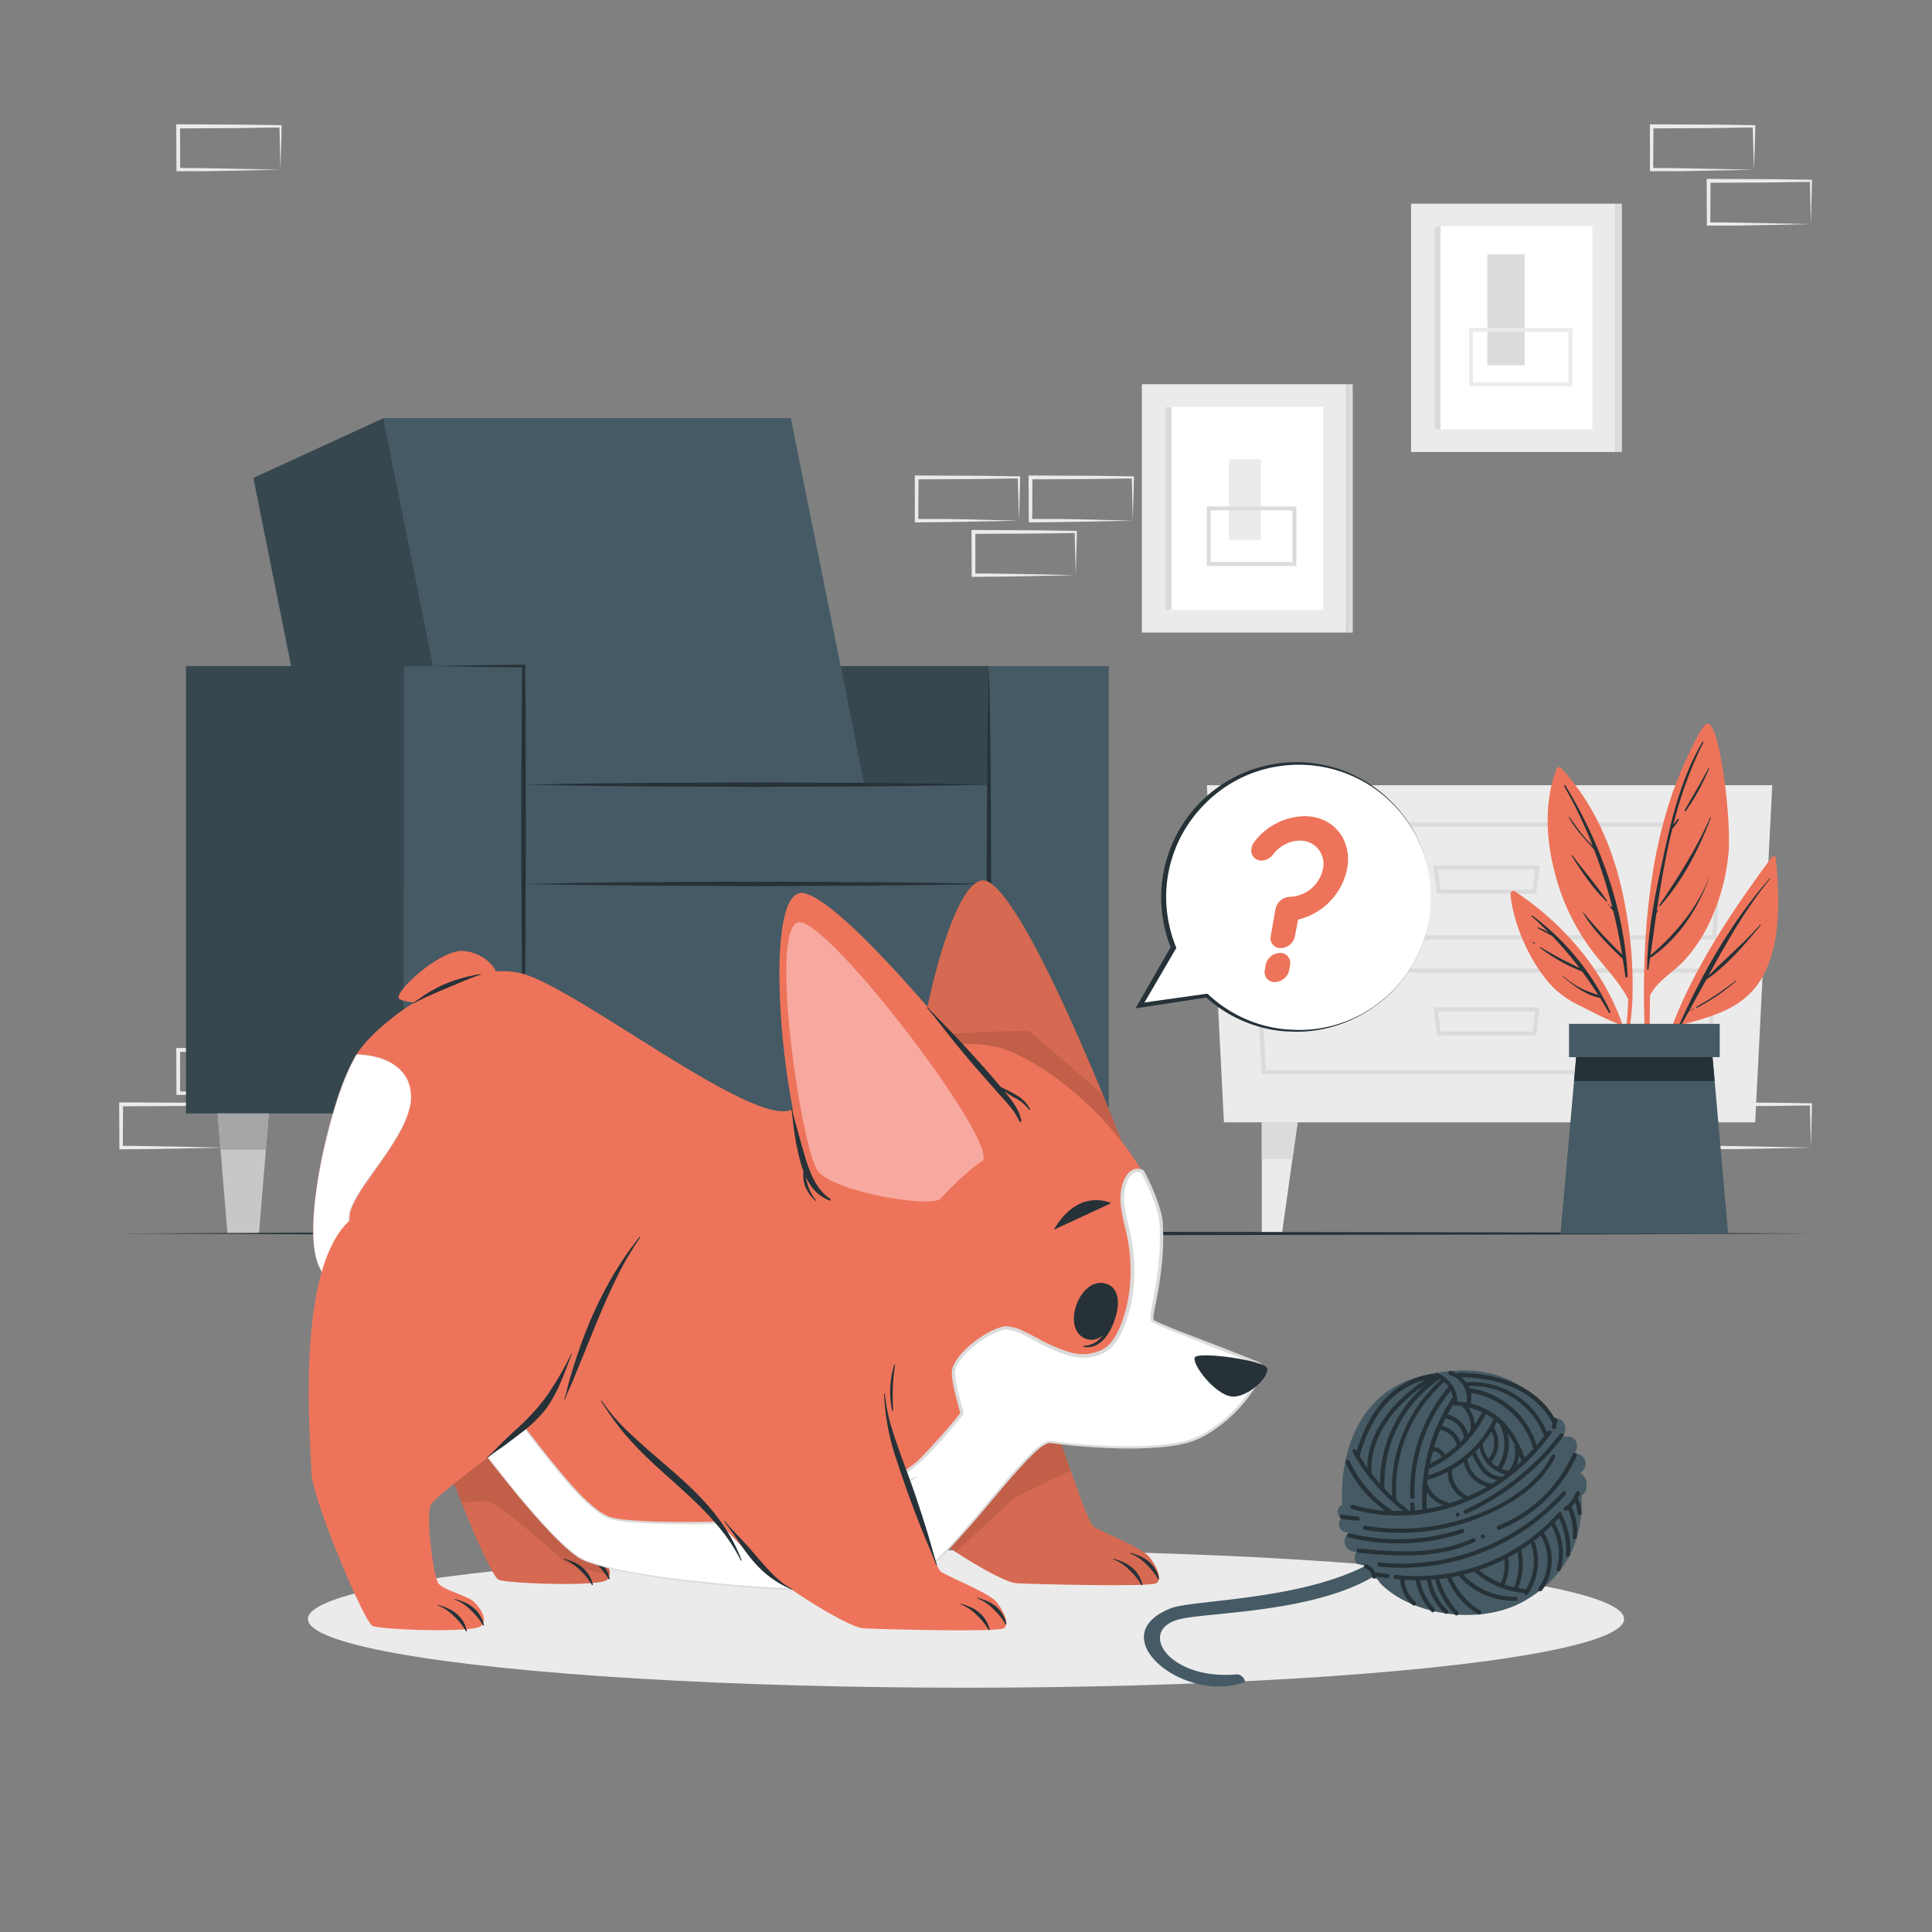 <svg xmlns="http://www.w3.org/2000/svg" viewBox="0 0 500 500"><rect x="0" y="0" width="500" height="500" fill="#808080" stroke="none"/><g id="freepik--background-complete--inject-69"><path d="M72.59,282.92l-13.12.28-6.66.11c-2.23,0-4.47,0-6.7.05h-.44v-.45l-.06-11.19v-.5h.5l13.24.06c4.42,0,8.83.11,13.24.16h.28v.27c0,1.9-.09,3.78-.13,5.65Zm0,0-.14-5.66c0-1.86-.11-3.7-.13-5.53l.27.27c-4.41.05-8.82.16-13.24.16l-13.24.07.5-.5,0,11.19-.45-.45c2.18,0,4.36,0,6.55.06l6.58.11Z" style="fill:#ebebeb"></path><path d="M57.82,297l-13.12.28-6.66.11c-2.23,0-4.47,0-6.7.05H30.9V297l-.06-11.19v-.51h.5l13.24.06c4.41,0,8.83.11,13.24.16h.28v.27c0,1.9-.08,3.78-.13,5.65Zm0,0-.14-5.66c0-1.86-.11-3.7-.13-5.53l.27.27c-4.41.05-8.83.16-13.24.16l-13.24.07.5-.5L31.79,297l-.45-.45c2.18,0,4.36,0,6.55.06l6.58.11Z" style="fill:#ebebeb"></path><path d="M293.17,134.74l-13.12.28-6.66.11c-2.23.05-4.47,0-6.7.06h-.44v-.45l-.06-11.19v-.5h.5l13.24.07c4.42,0,8.83.11,13.24.16h.28v.27c0,1.9-.09,3.79-.14,5.66Zm0,0-.14-5.65c0-1.86-.11-3.71-.13-5.54l.27.28c-4.41,0-8.82.15-13.24.16l-13.24.06.5-.5-.05,11.19-.45-.44c2.18,0,4.36,0,6.55,0l6.58.11Z" style="fill:#ebebeb"></path><path d="M278.4,148.85l-13.12.28-6.66.11c-2.23,0-4.47,0-6.7.06h-.44v-.45l-.06-11.19v-.5h.5l13.24.07c4.41,0,8.83.11,13.24.16h.28v.27c0,1.9-.08,3.79-.13,5.66Zm0,0-.14-5.65c-.05-1.86-.11-3.71-.13-5.54l.27.28c-4.41.05-8.83.15-13.24.16l-13.24.06.5-.5,0,11.19-.45-.44c2.18,0,4.36,0,6.55.05l6.58.11Z" style="fill:#ebebeb"></path><path d="M263.69,134.74l-13.13.28-6.66.11c-2.22.05-4.46,0-6.69.06h-.45v-.45l0-11.19v-.5h.5l13.24.07c4.41,0,8.82.11,13.24.16H264v.27c0,1.9-.09,3.79-.13,5.66Zm0,0-.14-5.65c-.05-1.86-.12-3.71-.14-5.54l.28.28c-4.42,0-8.83.15-13.24.16l-13.24.06.5-.5-.06,11.19-.44-.44c2.18,0,4.35,0,6.54,0l6.58.11Z" style="fill:#ebebeb"></path><path d="M468.66,297l-13.13.28-6.66.11c-2.22,0-4.46,0-6.69.05h-.45V297l-.05-11.19v-.51h.5l13.24.06c4.41,0,8.83.11,13.24.16h.27v.27c0,1.9-.08,3.78-.13,5.65Zm0,0-.14-5.66c0-1.86-.12-3.7-.13-5.53l.27.27c-4.41.05-8.83.16-13.24.16l-13.24.07.5-.5L442.62,297l-.44-.45c2.18,0,4.36,0,6.54.06l6.58.11Z" style="fill:#ebebeb"></path><path d="M453.89,43.92l-13.13.27-6.66.12c-2.22,0-4.46,0-6.69,0H427v-.44l0-11.19v-.51h.51l13.24.06c4.41,0,8.82.11,13.24.16h.27v.27c0,1.89-.09,3.78-.13,5.65Zm0,0-.14-5.66c-.05-1.86-.12-3.7-.14-5.53l.28.27c-4.42,0-8.83.16-13.24.16l-13.24.07.5-.5-.06,11.19-.44-.45c2.18,0,4.35,0,6.54.05l6.58.12Z" style="fill:#ebebeb"></path><path d="M468.66,58l-13.13.27-6.66.12c-2.22,0-4.46,0-6.69,0h-.45V58l-.05-11.19v-.51h.5l13.24.06c4.41,0,8.83.11,13.24.16h.27v.27c0,1.89-.08,3.78-.13,5.65Zm0,0-.14-5.66c0-1.86-.12-3.7-.13-5.53l.27.27c-4.41,0-8.83.16-13.24.16l-13.24.06.5-.49L442.62,58l-.44-.45c2.18,0,4.36,0,6.54.05l6.58.12Z" style="fill:#ebebeb"></path><path d="M72.59,43.92l-13.12.27-6.66.12c-2.23,0-4.47,0-6.7,0h-.44v-.44l-.06-11.19v-.51h.5l13.24.06c4.42,0,8.83.11,13.24.16h.28v.27c0,1.89-.09,3.78-.13,5.65Zm0,0-.14-5.66c0-1.86-.11-3.7-.13-5.53l.27.27c-4.41,0-8.82.16-13.24.16l-13.24.07.5-.5,0,11.19-.45-.45c2.18,0,4.36,0,6.55.05l6.58.12Z" style="fill:#ebebeb"></path><polygon points="316.75 290.45 454.24 290.45 458.66 203.21 312.33 203.21 316.75 290.45" style="fill:#ebebeb"></polygon><path d="M444.16,243.15H323.08l-1.67-30.29H446.1Zm-120.07-1.08H443.15L445,213.93H322.54Z" style="fill:#dbdbdb"></path><path d="M442.52,278h-116l-1.36-27.34h119Zm-114.94-1.07H441.51l1.57-25.2H326.33Z" style="fill:#dbdbdb"></path><path d="M397.54,231.29H371.88l-.95-7.31h27.56Zm-24.72-1.07H396.6l.67-5.16H372.15Z" style="fill:#dbdbdb"></path><path d="M397.54,268H371.88l-.95-7.3h27.56Zm-24.72-1.07H396.6l.67-5.16H372.15Z" style="fill:#dbdbdb"></path><polygon points="335.82 290.45 334.48 299.95 331.8 319.05 326.55 319.05 326.55 290.45 335.82 290.45" style="fill:#ebebeb"></polygon><polygon points="335.82 290.45 334.48 299.95 326.55 299.95 326.55 290.45 335.82 290.45" style="fill:#dbdbdb"></polygon><polygon points="435.17 290.45 436.5 299.95 439.19 319.05 444.44 319.05 444.44 290.45 435.17 290.45" style="fill:#ebebeb"></polygon><polygon points="435.17 290.45 436.5 299.95 444.44 299.95 444.44 290.45 435.17 290.45" style="fill:#dbdbdb"></polygon><rect x="365.18" y="52.71" width="52.98" height="64.27" style="fill:#ebebeb"></rect><rect x="371.23" y="58.57" width="40.87" height="52.53" style="fill:#fff"></rect><rect x="371.23" y="58.57" width="1.59" height="52.53" style="fill:#dbdbdb"></rect><rect x="418.16" y="52.71" width="1.59" height="64.27" style="fill:#dbdbdb"></rect><rect x="384.93" y="65.82" width="9.64" height="28.71" style="fill:#dbdbdb"></rect><rect x="380.72" y="85.37" width="25.7" height="14.07" style="fill:none;stroke:#ebebeb;stroke-miterlimit:10"></rect><rect x="295.52" y="99.44" width="52.98" height="64.27" style="fill:#ebebeb"></rect><rect x="301.58" y="105.3" width="40.87" height="52.53" style="fill:#fff"></rect><rect x="301.58" y="105.3" width="1.59" height="52.53" style="fill:#dbdbdb"></rect><rect x="348.5" y="99.44" width="1.59" height="64.27" style="fill:#dbdbdb"></rect><rect x="318.05" y="118.88" width="8.26" height="20.88" style="fill:#ebebeb"></rect><rect x="312.82" y="131.57" width="22.18" height="14.39" style="fill:none;stroke:#dbdbdb;stroke-miterlimit:10"></rect></g><g id="freepik--Shadow--inject-69"><ellipse cx="250" cy="418.99" rx="170.31" ry="17.79" style="fill:#ebebeb"></ellipse></g><g id="freepik--Yarn--inject-69"><path d="M410.6,384.41a3.27,3.27,0,0,0-1.66-3.18,2.94,2.94,0,0,0,1.32-3.22c-.6-2-3.07-1.78-3.07-1.78a2.64,2.64,0,0,0,.56-3.38c-.86-1.76-3.5-.83-3.5-.83a3.23,3.23,0,0,0,.34-4c-.57-1-2.39-.85-2.51-1C398,361.65,389.32,350.8,368,356.07c-16.24,4-21.33,19.67-20.65,33.31,0,.21-1.11.32-1.11,1.79a1.85,1.85,0,0,0,.95,1.79,2,2,0,0,0-.44,2.44,2.11,2.11,0,0,0,2.35,1.16c-.29.54-1.67,1.41-.9,3.39a2.65,2.65,0,0,0,2.89,1.61,2.62,2.62,0,0,0-.09,2.93c.26.43,2.08.55,2.38.74-17.52,9-44.85,8.8-50.39,11-18.12,7.16,3.2,24.65,18.85,19.21,1-.35-.62-2.22-1.67-2.12-17.62,1.61-25.86-11.2-15.27-14.17,6.87-1.92,33.76-1.59,49.89-10.76,1.32-.75,2.16,1.11,2.51,1.46,8.33,8.38,25.84,10.82,36.92,4.64,14.16-7.89,15.43-20.52,15.07-27.45A2.84,2.84,0,0,0,410.6,384.41Z" style="fill:#455a64"></path><path d="M401.6,376.62c-4.1,8-12.76,13-21,15.88a54.3,54.3,0,0,1-27.19,2.36c-.68-.11-1,.94-.29,1.05a55.5,55.5,0,0,0,28.63-2.68c8.15-3.06,16.64-8.07,20.73-16.06C402.85,376.55,401.91,376,401.6,376.62Z" style="fill:#263238"></path><path d="M404.39,386.08A56.14,56.14,0,0,1,357,404.37c-.7-.07-.69,1,0,1.09a57.19,57.19,0,0,0,48.15-18.62C405.62,386.33,404.86,385.56,404.39,386.08Z" style="fill:#263238"></path><path d="M402.28,366.94c-5.07-8.7-15.17-11.57-24.73-11.68a.49.49,0,0,0-.46.28,7.88,7.88,0,0,0-1.55-.73c-.66-.22-1,.82-.29,1.05a6.3,6.3,0,0,1,4.27,7.09s0,.06,0,.09a20.79,20.79,0,0,0-2.37-.33.3.3,0,0,0,0-.13,8.07,8.07,0,0,0-5.24-7.25.44.44,0,0,0-.63.37l-.13,0,0,0a.55.55,0,0,0-.5-.17c-10.78,1.82-16.52,10.21-19.53,19.95l-.1-.18a.54.54,0,0,0-.94.55c.23.41.48.82.73,1.22l0,.06a51.38,51.38,0,0,0,9.58,11.59.6.6,0,0,0,.26.24c.79.7,1.6,1.39,2.44,2.05-1,0-2,0-3,0a.53.53,0,0,0-.25-.43,30.31,30.31,0,0,1-10.59-12.5c-.29-.63-1.23-.08-.94.55A31.25,31.25,0,0,0,358.49,391a42.66,42.66,0,0,1-8.31-1.52.54.54,0,0,0-.29,1.05c19.74,5.66,39.83-3.26,51.57-19.54.41-.56-.54-1.11-.94-.54l-.15.19a21.06,21.06,0,0,0-20.69-12.91.49.49,0,0,0-.25.07,7.34,7.34,0,0,0-1.22-1.4c9.18.23,18.77,3.08,23.44,11.66a.61.61,0,0,0,.14.17c-.05.32-.11.63-.17.95-.13.68.92,1,1.05.29l.33-1.84A.58.58,0,0,0,402.28,366.94Zm-50.41,9.87c2.64-9.18,7.56-17.21,17-19.72-7.81,4.94-15,13.36-15,22.8C353.17,378.89,352.51,377.86,351.87,376.81ZM355,381.4c-.74-9.54,6.26-18.08,14-23.13a33.49,33.49,0,0,0-11.84,25.79C356.45,383.2,355.73,382.31,355,381.4Zm5.24,5.82c-.69-.65-1.36-1.33-2-2a.53.53,0,0,0,.06-.26,32.38,32.38,0,0,1,14.36-28.06l.25.14A38.15,38.15,0,0,0,360.26,387.22Zm5.87,3.68c0-.51,0-1-.05-1.54,0-.69-1.11-.7-1.09,0l.06,1.62-.62,0a.59.59,0,0,0-.23-.45c-1-.74-1.89-1.52-2.79-2.32a37.11,37.11,0,0,1,12.39-30.57,7.25,7.25,0,0,1,1.09,1.26.53.53,0,0,0-.12.1A41.92,41.92,0,0,0,365,387.4c0,.7,1.11.7,1.08,0a40.82,40.82,0,0,1,9.37-27.47,6.7,6.7,0,0,1,.56,1.83.49.49,0,0,0-.33.24,47.19,47.19,0,0,0-7.55,28.67C367.47,390.76,366.8,390.84,366.13,390.9ZM384.54,366a19,19,0,0,1,2,1.27,28,28,0,0,1-7.56,9.57.42.42,0,0,0-.34.27,27.64,27.64,0,0,1-9.09,4.72c.07-.55.15-1.11.24-1.66h0A31.43,31.43,0,0,0,384.54,366Zm-2.88,2.7a8.26,8.26,0,0,0-1.66-4.45,18.32,18.32,0,0,1,3.58,1.25A31.87,31.87,0,0,1,381.66,368.68Zm6.66.4a11,11,0,0,1-.74,10.55,7.94,7.94,0,0,1-1.64-1.28,7.52,7.52,0,0,0,.81-8.72.47.47,0,0,0-.16-.18c.28-.49.54-1,.79-1.5.32.27.61.55.9.83A.52.52,0,0,0,388.32,369.08Zm-3.09,8.43a8.18,8.18,0,0,1-1.44-3.52.48.48,0,0,0-.15-.28,29.75,29.75,0,0,0,2.33-3.23A6.37,6.37,0,0,1,385.23,377.51ZM373,376.93a.78.78,0,0,0,.1.15,33.84,33.84,0,0,1-3,1.76c.21-1.09.48-2.15.77-3.22A2.09,2.09,0,0,1,373,376.93Zm-1.87-2.4q.69-2.26,1.6-4.47A5.44,5.44,0,0,1,377,374a.43.43,0,0,0,0,.07,28.17,28.17,0,0,1-3.09,2.45A3.17,3.17,0,0,0,371.08,374.53Zm6.8-1.31a6.5,6.5,0,0,0-4.77-4.18c.29-.66.61-1.32.93-2l0,0a6.19,6.19,0,0,1,4.84,5Q378.42,372.7,377.88,373.22Zm-8.67,17.27c-.09-1.48-.09-2.95,0-4.41a8.09,8.09,0,0,0,4.28,3.46A40.6,40.6,0,0,1,369.21,390.49Zm5.68-1.37a.48.48,0,0,0-.37-.39,7.09,7.09,0,0,1-4.91-4.16.43.43,0,0,0-.33-.27c0-.47.07-.95.12-1.42a.46.46,0,0,0,.31,0,28.39,28.39,0,0,0,4.88-1.95,8.13,8.13,0,0,0,4,6.86C377.38,388.29,376.15,388.73,374.89,389.12Zm5-1.85a.52.52,0,0,0-.17-.12,7.05,7.05,0,0,1-4-6.8,28.21,28.21,0,0,0,3.06-2,8.27,8.27,0,0,0,6,6.43A49.17,49.17,0,0,1,379.85,387.27Zm6.12-3.22a.46.46,0,0,0-.28-.17,7.26,7.26,0,0,1-6-6.28c.44-.35.86-.72,1.27-1.1,1.33,3,3.11,6,6.49,6.56C387,383.4,386.48,383.73,386,384.05Zm2.53-1.7a.53.53,0,0,0-.44-.29c-3.4-.28-5-3.56-6.25-6.35.34-.34.68-.7,1-1.06a8.88,8.88,0,0,0,6.73,6.93Zm3.41-7.66a7.61,7.61,0,0,1-1.54,5.95,8.31,8.31,0,0,1-1.82-.52,12,12,0,0,0,1.52-9.23,23.29,23.29,0,0,1,2,3.35A.57.57,0,0,0,391.91,374.69Zm.49,4.6a8.44,8.44,0,0,0,.65-2.75c.22.53.43,1.06.64,1.61C393.27,378.54,392.84,378.91,392.4,379.29Zm2.13-2c-1.62-4.18-3.54-8-7.21-10.83a18.68,18.68,0,0,0-6.76-3.23s0,0,0,0a7.91,7.91,0,0,0,0-2.75,20.11,20.11,0,0,1,16.1,14.19.6.6,0,0,0,.19.27C396.08,375.77,395.32,376.57,394.53,377.34Zm5-5.85s0,.06.06.09c-.66.86-1.33,1.71-2,2.52a21.17,21.17,0,0,0-17.24-14.75.25.25,0,0,0-.12,0,6.32,6.32,0,0,0-.25-.6A20,20,0,0,1,399.57,371.49Zm-19-1.3h0c-.25.32-.49.63-.75.93a7.22,7.22,0,0,0-5.25-5c.42-.8.87-1.6,1.35-2.38a18.62,18.62,0,0,1,2.36.19A7.3,7.3,0,0,1,380.54,370.19Z" style="fill:#263238"></path><path d="M404.31,392.21a.5.5,0,0,0-.1-.14c.26-.5-.42-1.12-.85-.64a49,49,0,0,1-42.15,16.15c-.7-.08-.69,1,0,1.08.38,0,.77.08,1.16.11a9.67,9.67,0,0,0,3.2,6.6c.52.47,1.29-.29.77-.76a8.52,8.52,0,0,1-2.87-5.76c.95.06,1.91.1,2.86.1a17.35,17.35,0,0,0,4.12,8.14c.46.52,1.23-.25.76-.77a16.13,16.13,0,0,1-3.76-7.36c.61,0,1.23,0,1.84-.06a14.93,14.93,0,0,0,4.62,8.62c.51.48,1.28-.29.77-.77a13.88,13.88,0,0,1-4.3-7.92l1-.08a21.58,21.58,0,0,0,5.19,9.17c.48.51,1.25-.26.77-.77a20.31,20.31,0,0,1-4.86-8.52c.71-.08,1.42-.17,2.12-.28a.55.55,0,0,0,0,.3,19.86,19.86,0,0,0,8,9.12c.6.36,1.14-.58.55-.94a18.94,18.94,0,0,1-7.52-8.65c.65-.11,1.3-.24,1.94-.39a.49.49,0,0,0,.14.31,19.34,19.34,0,0,0,14.52,6.21.54.54,0,0,0,0-1.08,18.25,18.25,0,0,1-13.56-5.7c1-.23,1.91-.5,2.85-.79a22.84,22.84,0,0,0,12.9,5.54.57.57,0,0,0,1,.29,15.27,15.27,0,0,0,1.84-13.35.5.5,0,0,0-.4-.35c.63-.48,1.25-1,1.86-1.48a12.23,12.23,0,0,1-.58,13.63c-.4.58.54,1.12.94.55a13.3,13.3,0,0,0,.47-14.9c.67-.58,1.32-1.18,2-1.79a14.43,14.43,0,0,1,1.3,11.19.54.54,0,0,0,1,.29,15.51,15.51,0,0,0-1.54-12.27c.38-.38.75-.77,1.12-1.16a17.58,17.58,0,0,1,1.81,9.49c0,.7,1,.69,1.09,0A18.73,18.73,0,0,0,404.31,392.21Zm-15.92,17.5a21.65,21.65,0,0,1-5.65-3.36,50.69,50.69,0,0,0,6.55-2.75,10.62,10.62,0,0,1-.9,6.11Zm1,.38a11.89,11.89,0,0,0,.93-6.91l0-.09c.83-.44,1.65-.92,2.45-1.41a16.53,16.53,0,0,1-.89,9.1A24.6,24.6,0,0,1,389.4,410.09Zm5.48,1.34a.53.53,0,0,0-.4-.23c-.52-.05-1-.13-1.56-.21a17.52,17.52,0,0,0,.86-9.64.53.53,0,0,0-.11-.24c.86-.55,1.72-1.14,2.55-1.75a.39.39,0,0,0,0,.15A14.12,14.12,0,0,1,394.88,411.43Z" style="fill:#263238"></path><path d="M381.09,398.15c-9.28,4.32-19.58,3.52-29.49,2.63-.7-.06-.69,1,0,1.08,10.15.92,20.56,1.65,30-2.78C382.27,398.79,381.72,397.85,381.09,398.15Z" style="fill:#263238"></path><path d="M351.39,392.48l-4.12-.46c-.7-.07-.69,1,0,1.09l4.12.46C352.08,393.65,352.08,392.56,351.39,392.48Z" style="fill:#263238"></path><path d="M407.09,376.22a35.52,35.52,0,0,1-19.33,18.61c-.64.26-.36,1.31.29,1.05a36.59,36.59,0,0,0,20-19.11C408.31,376.13,407.37,375.58,407.09,376.22Z" style="fill:#263238"></path><path d="M403.65,371.18a65.08,65.08,0,0,1-24.59,19.58c-.63.29-.08,1.22.55.93a66,66,0,0,0,25-20C405,371.17,404.07,370.63,403.65,371.18Z" style="fill:#263238"></path><path d="M377.24,391.43a.55.55,0,0,0,0,1.09A.55.55,0,0,0,377.24,391.43Z" style="fill:#263238"></path><path d="M378.27,395.71a52.38,52.38,0,0,1-28.94,1.11.54.54,0,0,0-.29,1.05,53.51,53.51,0,0,0,29.52-1.11C379.22,396.54,378.94,395.5,378.27,395.71Z" style="fill:#263238"></path><path d="M383.75,397.09a.54.54,0,0,0,0,1.08A.54.54,0,0,0,383.75,397.09Z" style="fill:#263238"></path><path d="M408.35,387.7a8.41,8.41,0,0,0,.5-1.1c.24-.66-.81-.94-1.05-.29a7.75,7.75,0,0,1-2.86,3.72c-.57.4,0,1.34.55.94l.33-.25A13.53,13.53,0,0,1,407,397.8c-.07.69,1,.68,1.09,0a14.53,14.53,0,0,0-1.38-7.82,8.12,8.12,0,0,0,1-1.14,11.25,11.25,0,0,1,.54,2.7c.06.69,1.14.7,1.09,0A12.39,12.39,0,0,0,408.35,387.7Z" style="fill:#263238"></path><path d="M359.23,407.34l-2.79-.41a.55.55,0,0,0-.49.17,3.62,3.62,0,0,0-2.27-2.23c-.67-.22-.95.83-.29,1.05a2.51,2.51,0,0,1,1.69,2.11c.07.69,1.15.69,1.09,0a.09.09,0,0,1,0,0l2.79.41C359.63,408.49,359.92,407.45,359.23,407.34Z" style="fill:#263238"></path></g><g id="freepik--Sofa--inject-69"><polygon points="123.47 228.75 86.65 228.75 65.57 123.69 99.28 108.2 123.47 228.75" style="fill:#37474f"></polygon><polygon points="228.85 228.75 123.47 228.75 99.28 108.2 204.67 108.2 228.85 228.75" style="fill:#455a64"></polygon><rect x="48.13" y="172.39" width="56.43" height="115.78" style="fill:#37474f"></rect><polygon points="255.93 288.17 240.52 288.17 217.54 172.38 255.93 172.38 255.93 288.17" style="fill:#37474f"></polygon><rect x="104.56" y="172.39" width="31.01" height="115.78" style="fill:#455a64"></rect><rect x="255.93" y="172.39" width="31.01" height="115.78" style="fill:#455a64"></rect><rect x="135.57" y="228.75" width="120.37" height="59.42" style="fill:#455a64"></rect><rect x="135.57" y="203.07" width="120.37" height="25.93" style="fill:#455a64"></rect><path d="M112.16,172.39l11.7-.21,11.71-.15h.35v.36l.13,13.55,0,13.55c0,9,.07,18.06,0,27.09s0,18.07-.15,27.1-.2,18.07-.39,27.1q-.28-13.54-.4-27.1c-.11-9-.12-18.06-.15-27.1s0-18.06,0-27.09l.05-13.55.13-13.55.36.35-11.71-.15Z" style="fill:#263238"></path><path d="M255.93,172.39c.24,9.06.36,18.13.45,27.2l.14,27.2-.14,27.2-.16,13.6-.29,13.6-.28-13.6-.17-13.6-.13-27.2.14-27.2C255.58,190.52,255.69,181.45,255.93,172.39Z" style="fill:#263238"></path><path d="M255.93,228.75c-10,.24-20.06.36-30.09.45l-30.09.14-30.09-.14-15-.16-15-.29,15-.28,15-.17,30.09-.13,30.09.14C235.87,228.4,245.9,228.51,255.93,228.75Z" style="fill:#263238"></path><path d="M255.93,203.07c-10,.24-20.06.35-30.09.44l-30.09.14-30.09-.13-15-.17-15-.28,15-.29,15-.16,30.09-.14,30.09.14C235.87,202.71,245.9,202.83,255.93,203.07Z" style="fill:#263238"></path><polygon points="69.58 288.17 68.81 297.55 67.03 319.22 58.86 319.22 57.08 297.55 56.32 288.17 69.58 288.17" style="fill:#c7c7c7"></polygon><polygon points="56.32 288.17 69.58 288.17 68.81 297.55 57.08 297.55 56.32 288.17" style="fill:#a6a6a6"></polygon><polygon points="126.69 288.17 125.93 297.55 124.15 319.22 115.98 319.22 114.2 297.55 113.43 288.17 126.69 288.17" style="fill:#c7c7c7"></polygon><polygon points="113.43 288.17 126.69 288.17 125.93 297.55 114.2 297.55 113.43 288.17" style="fill:#a6a6a6"></polygon><polygon points="221.43 288.17 220.67 297.55 218.89 319.22 210.72 319.22 208.94 297.55 208.17 288.17 221.43 288.17" style="fill:#c7c7c7"></polygon><polygon points="208.17 288.17 221.43 288.17 220.67 297.55 208.94 297.55 208.17 288.17" style="fill:#a6a6a6"></polygon><polygon points="278.56 288.17 277.8 297.55 276.02 319.22 267.85 319.22 266.07 297.55 265.3 288.17 278.56 288.17" style="fill:#c7c7c7"></polygon><polygon points="278.56 288.17 277.8 297.55 266.07 297.55 265.3 288.17 278.56 288.17" style="fill:#a6a6a6"></polygon></g><g id="freepik--Floor--inject-69"><polygon points="30.62 319.22 85.47 318.98 140.31 318.89 250 318.72 359.69 318.89 414.53 318.98 469.38 319.22 414.53 319.47 359.69 319.55 250 319.72 140.31 319.55 85.47 319.46 30.62 319.22" style="fill:#263238"></polygon></g><g id="freepik--Plant--inject-69"><path d="M458.54,221.84c-13.32,18-27.21,39-30.59,61.59,0,.35.51.46.59.12a133,133,0,0,1,5.89-18.11c8.75-2.41,17.35-4.39,21.95-13.08,4.69-8.94,4.09-20.59,3.2-30.32C459.52,221.52,458.81,221.49,458.54,221.84Z" style="fill:#ED745A"></path><path d="M434.56,265.27c6-13.43,13.67-26.91,23.43-37.95.06-.08.17,0,.11.11-6.4,7.86-11.25,16.42-16,25.14,4.41-4.48,9.25-8.49,13.42-13.24.08-.09.21,0,.14.14-4.15,5-8.68,10.38-14.08,14.07q-2.19,4-4.4,8l1.11-.57c.07,0,.13.07.06.1-.41.21-.82.43-1.25.61-.7,1.27-1.39,2.54-2.11,3.81C434.83,265.8,434.43,265.55,434.56,265.27Z" style="fill:#263238"></path><path d="M439,260.58a78.43,78.43,0,0,0,10.23-6.82c.08-.07.21.05.12.12a54,54,0,0,1-10.2,6.95A.15.15,0,0,1,439,260.58Z" style="fill:#263238"></path><path d="M426.41,280.07a.25.25,0,0,0,.49,0c.07-7.45,0-14.93.12-22.42,1.9-3.85,6-6,8.85-9.07a39.7,39.7,0,0,0,5.31-7.39,53.33,53.33,0,0,0,6.17-20.55c.78-8-2.24-34.27-5.6-33.35-1.74.47-7.38,13.49-8.87,17.8a123.91,123.91,0,0,0-5.31,21.83C424.85,244.43,425.08,262.43,426.41,280.07Z" style="fill:#ED745A"></path><path d="M426.36,247.94l0,0c.41-9.43,2.53-18.95,4.52-28.09,2.14-9.85,4.64-19.12,9.71-27.91a.15.15,0,0,1,.25.15,104.34,104.34,0,0,0-7.8,21.42c.34-.53.75-1,1.11-1.53.14-.2.46,0,.32.19a13.42,13.42,0,0,1-1.58,2.23.09.09,0,0,1-.07,0c-1.74,7-3,14.24-4.06,21.43l.23-.28a.07.07,0,0,1,.11.08c-.13.24-.28.48-.42.72-.54,3.64-1,7.28-1.55,10.89,6.5-5.55,12-12.09,15.17-20.15,0,0,.07,0,.06,0-3.07,8.36-7.9,15.79-15.33,20.86-.14,1-.27,1.94-.41,2.91,0,.2-.35.14-.35,0,0-.86.05-1.72.08-2.58C426.29,248.17,426.24,248,426.36,247.94Z" style="fill:#263238"></path><path d="M429.41,234.28c5-7.4,9.6-14.59,13.23-22.78,0-.09.2,0,.16.07-3.06,8.13-7.34,16.37-13.14,22.9C429.55,234.6,429.31,234.43,429.41,234.28Z" style="fill:#263238"></path><path d="M436,209.67c2.05-3.63,4.22-7.17,6.15-10.88.06-.1.2,0,.16.09a57,57,0,0,1-6,11A.18.18,0,0,1,436,209.67Z" style="fill:#263238"></path><path d="M435.2,211.25a0,0,0,1,1,0,.07S435.16,211.25,435.2,211.25Z" style="fill:#263238"></path><path d="M421.37,258.53a76.25,76.25,0,0,1-1.74,14.68c.07.53.15,1.06.23,1.6a70,70,0,0,0,2.62-16.36.49.49,0,0,0,0-.5v0a108.54,108.54,0,0,0-1.65-22.17c-2.31-13.69-7.35-26.82-16.89-37.09a.69.69,0,0,0-1.06.22c-3.85,9.8-2.51,21.49.77,31.26A57.22,57.22,0,0,0,411.26,245C414.53,249.6,418.71,253.5,421.37,258.53Z" style="fill:#ED745A"></path><path d="M405.1,203.26c9,14.68,15.34,32.1,16.11,49.44,0,.31-.5.39-.55.08-.21-1.56-.45-3.1-.7-4.64h0c-3.75-3.58-7.59-7.37-10.27-11.85-.05-.08.07-.17.13-.1a123.47,123.47,0,0,0,10,10.86c-.65-3.84-1.41-7.61-2.32-11.33-.25-.28-.48-.56-.72-.84s.1-.46.27-.27l.22.24a130.88,130.88,0,0,0-4.74-15c-2.3-2.75-4.87-5.12-6.55-8.43a.07.07,0,0,1,.12-.07c1.35,1.89,2.65,3.79,4.18,5.55.61.7,1.28,1.35,1.91,2a115.41,115.41,0,0,0-7.4-15.45A.2.2,0,0,1,405.1,203.26Z" style="fill:#263238"></path><path d="M406.92,221.38c2.93,3.93,6.26,7.69,9,11.76.08.11-.09.23-.19.14-3.49-3.28-6.45-7.75-9-11.79C406.65,221.36,406.84,221.26,406.92,221.38Z" style="fill:#263238"></path><path d="M416.31,234.05l.13.12a.1.1,0,0,1-.14.14l-.12-.13A.09.09,0,1,1,416.31,234.05Z" style="fill:#263238"></path><path d="M390.92,231.49c.73,7.56,4.7,16.58,9.55,22.4a23.66,23.66,0,0,0,7.74,6.05c3.35,1.66,6.87,3.57,10.33,4.93a66.87,66.87,0,0,1,3.66,13c.12-.38.23-.78.34-1.16-2.23-19.13-14.61-35.48-30.44-46A.77.77,0,0,0,390.92,231.49Z" style="fill:#ED745A"></path><path d="M396.39,237.14c-.11-.1,0-.3.16-.21a64.87,64.87,0,0,1,20.18,24.87c.11.26-.25.49-.4.23q-1.09-1.93-2.25-3.78h0c-3.61-.68-7-3.22-9.72-5.63a.08.08,0,0,1,.11-.11,22.39,22.39,0,0,0,4.57,3.21c1.48.75,3.06,1.22,4.6,1.82-1.34-2.13-2.74-4.16-4.2-6.14a42.38,42.38,0,0,1-10.86-6.11c-.1-.07,0-.24.1-.17a107.71,107.71,0,0,0,10.1,5.39,90,90,0,0,0-7.13-8.31c-1.23-.64-2.47-1.3-3.66-2a.1.1,0,0,1,.07-.19,13.42,13.42,0,0,1,2.82,1.39C399.44,240,398,238.53,396.39,237.14Z" style="fill:#263238"></path><path d="M396.73,243.75a5,5,0,0,1,.6.43c.06,0,0,.13-.07.1a4.53,4.53,0,0,1-.64-.36A.1.1,0,0,1,396.73,243.75Z" style="fill:#263238"></path><polygon points="447.25 319.29 403.86 319.29 407.36 279.78 408.13 271.07 442.98 271.07 443.75 279.78 447.25 319.29" style="fill:#455a64"></polygon><polygon points="443.75 279.78 407.36 279.78 408.13 271.07 442.98 271.07 443.75 279.78" style="fill:#263238"></polygon><rect x="406.06" y="264.97" width="39" height="8.62" style="fill:#455a64"></rect></g><g id="freepik--Dog--inject-69"><path d="M268.39,358.33c3.7,5.31,12.29,35.36,14.79,36.87s12.55,5.52,14.3,7.77,3.51,5.77,1.76,6.77-31.1.26-36.12,0-26.8-14.79-29.34-18.56-33.86-33.1-31.1-40.63S253.34,336.76,268.39,358.33Z" style="fill:#ED745A"></path><path d="M268.39,358.33c3.7,5.31,12.29,35.36,14.79,36.87s12.55,5.52,14.3,7.77,3.51,5.77,1.76,6.77-31.1.26-36.12,0-26.8-14.79-29.34-18.56-33.86-33.1-31.1-40.63S253.34,336.76,268.39,358.33Z" style="opacity:0.1"></path><path d="M277.06,380.56c-7.09,3.42-14.41,7-14.41,7l-15.34,14.08c-6.32-4.12-12.27-8.6-13.53-10.46-2.54-3.77-33.87-33.11-31.1-40.64s50.66-13.79,65.7,7.78C270.42,361.24,273.91,371.57,277.06,380.56Z" style="opacity:0.1"></path><path d="M293,405.72a10,10,0,0,0-2.24-1.42,19.51,19.51,0,0,0-2.6-.91.09.09,0,1,0,0,.17,11.49,11.49,0,0,1,4.22,2.86,15.48,15.48,0,0,1,3,3.76c.08.15.3,0,.27-.1A8.1,8.1,0,0,0,293,405.72Z" style="fill:#263238"></path><path d="M297.38,404.19a10.33,10.33,0,0,0-2.24-1.41,19.51,19.51,0,0,0-2.6-.91.09.09,0,1,0-.05.17,11.39,11.39,0,0,1,4.21,2.85,15.39,15.39,0,0,1,3,3.77c.08.15.3,0,.27-.11A8.1,8.1,0,0,0,297.38,404.19Z" style="fill:#263238"></path><path d="M219.77,374.82c-5.14-5.2-11-9.64-16.29-14.65a49.93,49.93,0,0,1-8.23-9.31c-.07-.11-.24,0-.17.1a75.11,75.11,0,0,0,6.27,8.69A93,93,0,0,0,209,367.5c5.23,4.88,10.86,9.4,15.52,14.86a45.43,45.43,0,0,1,6.74,9.86c0,.11.23,0,.19-.08C229,385.46,224.75,379.85,219.77,374.82Z" style="fill:#263238"></path><path d="M244.47,399.57c-3.56-1.85-6.08-4.85-8.68-7.82-1.26-1.45-2.48-2.95-3.79-4.35-1.67-1.77-3.39-3.46-4.91-5.36-.08-.1-.24,0-.16.11,2.8,3.5,4.93,7.47,7.95,10.81a25.86,25.86,0,0,0,9.5,6.78A.1.1,0,0,0,244.47,399.57Z" style="fill:#263238"></path><path d="M187.19,310.31c4.51,10.93-12,41.12-17.81,46.39S145.31,375,144.05,377.52s.58,18.66,2.09,20.41,7.43,3.08,9.06,4.62c1.41,1.34,3.81,4.41,1.93,6.28s-25.86,1-28.12,0-15.81-33.57-15.81-39.59-5.42-59.45,13.55-67.73S180.67,294.51,187.19,310.31Z" style="fill:#ED745A"></path><path d="M187.19,310.31c4.51,10.93-12,41.12-17.81,46.39S145.31,375,144.05,377.52s.58,18.66,2.09,20.41,7.43,3.08,9.06,4.62c1.41,1.34,3.81,4.41,1.93,6.28s-25.86,1-28.12,0-15.81-33.57-15.81-39.59-5.42-59.45,13.55-67.73S180.67,294.51,187.19,310.31Z" style="opacity:0.1"></path><path d="M180.46,338.34a78.41,78.41,0,0,1-4,7.33c-.71,1.15-1.44,2.27-2.2,3.39s-1.7,2.22-2.59,3.32a63.75,63.75,0,0,1-6.08,6.11c-1.11,1.06-2.25,2.09-3.33,3.17s-2.29,2.41-3.54,3.47c-.1.08.05.21.14.13,1.32-1.12,2.83-2.07,4.23-3.08s2.59-1.94,3.87-2.93a37.06,37.06,0,0,0,6.37-5.88c3.52-4.43,5.27-9.79,7.26-15C180.66,338.32,180.51,338.26,180.46,338.34Z" style="fill:#263238"></path><path d="M198.07,308.19c-7.54,9.42-12.85,20.47-16.54,31.91-.51,1.6-1,3.21-1.48,4.83s-.8,3.46-1.39,5.13c0,.12.15.17.19.05.5-1.49,1.22-2.89,1.83-4.33s1.13-2.76,1.69-4.14q1.71-4.15,3.4-8.32c2.24-5.54,4.58-11.06,7.3-16.39a87.2,87.2,0,0,1,5.17-8.61C198.31,308.22,198.14,308.09,198.07,308.19Z" style="fill:#263238"></path><path d="M150.79,405.72a10,10,0,0,0-2.24-1.42,19.51,19.51,0,0,0-2.6-.91.09.09,0,1,0,0,.17,11.49,11.49,0,0,1,4.22,2.86,15.77,15.77,0,0,1,3,3.76c.07.15.3,0,.26-.1A8,8,0,0,0,150.79,405.72Z" style="fill:#263238"></path><path d="M155.18,404.19a10.33,10.33,0,0,0-2.24-1.41,19.51,19.51,0,0,0-2.6-.91c-.12,0-.16.13-.05.17a11.43,11.43,0,0,1,4.22,2.85,15.58,15.58,0,0,1,3,3.77c.08.15.3,0,.27-.11A8.1,8.1,0,0,0,155.18,404.19Z" style="fill:#263238"></path><path d="M169.38,356.7C163.61,362,145.3,375,144.05,377.53s.58,18.65,2.09,20.4,7.44,3.08,9.06,4.63c1.08,1,2.74,3.06,2.61,4.81-5.15-.78-10.33-1.93-12.11-3.56-8.42-7.71-18-15.27-19.56-15.27-1,0-4,.13-6.73.27-3.32-8.36-6.21-16.8-6.21-19.56,0-6-5.42-59.45,13.55-67.73s53.92-7,60.44,8.79C191.71,321.24,175.15,351.42,169.38,356.7Z" style="opacity:0.1"></path><path d="M290.54,296s-24.18-62.68-34.93-67.88-24.17,63.79-17.73,73.95,32.84,16.24,34.76,15.87S291.31,304.53,290.54,296Z" style="fill:#ED745A"></path><g style="opacity:0.1"><path d="M290.54,296s-24.18-62.68-34.93-67.88-24.17,63.79-17.73,73.95,32.84,16.24,34.76,15.87S291.31,304.53,290.54,296Z"></path></g><path d="M272.64,318c-1.91.36-28.31-5.71-34.76-15.87-2.71-4.28-1.9-19,.75-34.18,7.09-.42,26.42-1.55,27.68-1,.93.43,11.16,9.39,19.15,16.48,3.09,7.46,5.08,12.6,5.08,12.6C291.32,304.53,274.56,317.59,272.64,318Z" style="opacity:0.1"></path><path d="M128.21,254.93c2.29-3.15-2.65-8.59-8.54-8.83s-17.78,10.63-16.41,12.31S123.7,261.15,128.21,254.93Z" style="fill:#ED745A"></path><path d="M271.89,373.18C266.54,372.38,245,406,234,410.07s-74.62-.78-84.25-7.16-30.76-35.2-36.41-43.41S85.76,338,82,326.22s4.44-44.93,10.76-54.06,27.91-23.88,42.14-20.27,60,40,69.91,35.3c9.52-4.52,38.12-22.75,56.45-15.15s38.53,30.83,39.24,44.79-3.35,24-2.22,24.93c1.36,1.15,24.2,9.64,27.52,11.22,2.8,1.32-5.43,14.72-16.36,19.36C300.49,376.16,278.6,374.19,271.89,373.18Z" style="fill:#ED745A"></path><path d="M124.36,252.09a41,41,0,0,0-9.14,2.54,42.54,42.54,0,0,0-4.14,2.13c-1.44.84-2.73,1.87-4.12,2.76-.11.07,0,.24.1.17a39.09,39.09,0,0,1,4.21-2.07q2.19-1,4.43-1.92c2.87-1.17,5.74-2.54,8.71-3.45C124.51,252.22,124.46,252.07,124.36,252.09Z" style="fill:#263238"></path><path d="M82,326.22C85.76,338,107.65,351.3,113.3,359.5s26.77,37,36.4,43.41,73.2,11.22,84.25,7.16,32.59-37.68,37.94-36.89c6.71,1,28.59,3,37.58-.84,10.93-4.65,19.16-18,16.36-19.36-3.33-1.58-26.17-10.07-27.52-11.22-1.13-1,2.93-11,2.22-24.93-.19-3.84-2.18-8.41-4.89-13.66-3.53-1.57-5.67,3.77-5.11,8.63s2.38,8.84,2.59,16.57-2.56,18.31-7.12,21c-9.7,5.79-21-7.18-26.59-5.59S246.93,351.58,246.8,355s2.37,10.36,2.19,10.84-9.23,11.34-13.2,14.18-11.1,5.07-11.1,5.07a36.66,36.66,0,0,0,9.92-1.64c-.84.43-14.71,9.46-20.48,9.67-5.95.22-43.33,2.28-55.2.07S126.4,349.81,109,344.6s-18.87-23.06-18.62-29.84S107.2,293.42,106.35,283c-.6-7.41-7.83-10-14-10.06C86.06,283,78.4,314.75,82,326.22Z" style="fill:#fff"></path><path d="M82,326.22c1.26,3.73,3.76,6.88,6.36,9.77a108.46,108.46,0,0,0,8.49,8.12l8.91,7.65c1.47,1.3,2.93,2.61,4.32,4a27.52,27.52,0,0,1,3.77,4.5q6.77,9.6,14,18.84A231.6,231.6,0,0,0,143.14,397c1.37,1.4,2.77,2.76,4.26,4a26.43,26.43,0,0,0,2.32,1.78,12.87,12.87,0,0,0,2.61,1.27,72.38,72.38,0,0,0,11.37,2.82c7.7,1.38,15.49,2.29,23.28,3s15.62,1.2,23.44,1.41c3.91.1,7.83.13,11.74,0,2-.06,3.9-.16,5.85-.34a27.88,27.88,0,0,0,5.71-1,17.84,17.84,0,0,0,4.92-3A55.54,55.54,0,0,0,243,403c2.76-2.76,5.36-5.69,7.92-8.65s5.05-6,7.58-9,5.06-6,7.84-8.78a27.75,27.75,0,0,1,2.18-2,8.08,8.08,0,0,1,2.59-1.58,2.16,2.16,0,0,1,.85-.08l.72.1,1.46.19,2.91.31c3.89.38,7.79.64,11.7.74a101.41,101.41,0,0,0,11.7-.31c3.87-.38,7.77-1,11.13-3a34.92,34.92,0,0,0,9-7.32A34.09,34.09,0,0,0,324,359a20,20,0,0,0,1.36-2.54,5.63,5.63,0,0,0,.61-2.63c-.07-.42-.21-.48-.74-.71l-1.35-.56-2.72-1.09-5.47-2.14L304.77,345c-1.82-.73-3.64-1.46-5.44-2.28l-.67-.32a2.16,2.16,0,0,1-.76-.55,1.79,1.79,0,0,1-.2-.94c0-.27,0-.52.06-.77.12-1,.32-2,.5-2.93a96.61,96.61,0,0,0,1.7-11.57q.24-2.91.22-5.83c0-1,0-2-.08-2.92a15.87,15.87,0,0,0-.42-2.82,50.23,50.23,0,0,0-4.44-10.73l.22.21a2.31,2.31,0,0,0-1.78-.1,3.24,3.24,0,0,0-1.4,1.26,9.26,9.26,0,0,0-1.28,3.93,14.68,14.68,0,0,0,.16,4.23c.23,1.42.55,2.84.88,4.26a45.78,45.78,0,0,1,1.17,17.56,37.55,37.55,0,0,1-2.25,8.58,20.11,20.11,0,0,1-2.11,4,10.64,10.64,0,0,1-1.51,1.72,8.1,8.1,0,0,1-1.93,1.28,11.12,11.12,0,0,1-4.42,1.09,15.23,15.23,0,0,1-4.47-.56,41.36,41.36,0,0,1-8.12-3.52c-1.29-.68-2.58-1.37-3.88-2a11,11,0,0,0-4-1.18,3,3,0,0,0-1,.11c-.34.09-.68.2-1,.32a17.84,17.84,0,0,0-1.95.87,25.39,25.39,0,0,0-6.84,5.16,11.19,11.19,0,0,0-2.34,3.47,3.49,3.49,0,0,0-.19.94,7.45,7.45,0,0,0,0,1.05,19.7,19.7,0,0,0,.31,2.12c.27,1.41.64,2.82,1,4.23l.58,2.12a7.71,7.71,0,0,1,.24,1.15v.12a1.27,1.27,0,0,1,0,.18l-.1.17a2.89,2.89,0,0,1-.19.27l-.34.44c-.92,1.15-1.87,2.27-2.82,3.38-1.92,2.21-3.88,4.39-5.93,6.49a44,44,0,0,1-3.24,3A20.92,20.92,0,0,1,233,382.1a57.78,57.78,0,0,1-8.17,3.32l-.12-.73a37.66,37.66,0,0,0,5-.47,30.8,30.8,0,0,0,4.85-1.14l3-1-2.7,1.65a133.56,133.56,0,0,1-13.22,7.34c-1.15.53-2.32,1-3.52,1.45a14.41,14.41,0,0,1-3.76.88l-7.55.33c-10.07.42-20.15.76-30.23.72-5,0-10.09-.13-15.12-.67-.63-.09-1.26-.16-1.89-.27a9.08,9.08,0,0,1-1.88-.47,13.92,13.92,0,0,1-3.32-1.93,43.2,43.2,0,0,1-5.54-5.19c-3.42-3.72-6.53-7.7-9.64-11.66s-6.19-7.94-9.41-11.82a110.44,110.44,0,0,0-10.26-11,40.45,40.45,0,0,0-6-4.57,22.31,22.31,0,0,0-3.35-1.68c-1.15-.44-2.4-.75-3.56-1.26a23.88,23.88,0,0,1-11.5-9.56A33.11,33.11,0,0,1,90.46,320c-.13-1.25-.19-2.52-.2-3.78a15.09,15.09,0,0,1,.07-1.9,7.85,7.85,0,0,1,.49-1.86,35.52,35.52,0,0,1,3.8-6.54c2.87-4.15,6-8.14,8.44-12.52A26.71,26.71,0,0,0,106,286.5a9.93,9.93,0,0,0-6.3-12.1A20.27,20.27,0,0,0,92.3,273l.06,0A63.52,63.52,0,0,0,87,285.61c-1.39,4.38-2.55,8.83-3.52,13.32a120.16,120.16,0,0,0-2.13,13.6,66,66,0,0,0-.28,6.88A26.12,26.12,0,0,0,82,326.22Zm0,0a25.71,25.71,0,0,1-.93-6.81,63.2,63.2,0,0,1,.26-6.88,118.21,118.21,0,0,1,2.1-13.62c1-4.49,2.1-9,3.48-13.33a63.14,63.14,0,0,1,5.31-12.71v0h0a20.67,20.67,0,0,1,7.41,1.42,10.82,10.82,0,0,1,5.65,4.86,10.7,10.7,0,0,1,.77,7.42,26.31,26.31,0,0,1-2.88,7c-2.49,4.4-5.57,8.41-8.42,12.56a34.32,34.32,0,0,0-3.76,6.5,7.53,7.53,0,0,0-.48,1.79,16.46,16.46,0,0,0-.06,1.87c0,1.25.08,2.51.21,3.75a32.65,32.65,0,0,0,4.6,14.19,23.52,23.52,0,0,0,11.36,9.4c1.16.5,2.37.79,3.56,1.26a21.21,21.21,0,0,1,3.41,1.69,39.7,39.7,0,0,1,6,4.6A107.91,107.91,0,0,1,130,362.18c3.23,3.87,6.33,7.85,9.44,11.81s6.24,7.91,9.65,11.6a42.65,42.65,0,0,0,5.48,5.11,13.52,13.52,0,0,0,3.2,1.85,17.25,17.25,0,0,0,3.64.7c5,.53,10,.6,15.06.63,10.07,0,20.14-.34,30.2-.79l7.54-.34a13.77,13.77,0,0,0,3.57-.86,36,36,0,0,0,3.46-1.43,136.63,136.63,0,0,0,13.18-7.36l.28.66a31.41,31.41,0,0,1-5,1.19,39,39,0,0,1-5.07.49l-2.45.06,2.33-.79c5.48-1.87,11-4,14.84-8.55,2-2.08,4-4.25,5.88-6.46.95-1.11,1.89-2.22,2.79-3.36l.33-.42.13-.18,0-.06s0,0,0,.05,0,0,0,0a8.08,8.08,0,0,0-.21-1l-.58-2.1c-.39-1.42-.76-2.84-1-4.29-.14-.73-.26-1.46-.33-2.21a8.79,8.79,0,0,1,0-1.15,3.88,3.88,0,0,1,.24-1.19,11.81,11.81,0,0,1,2.5-3.78,26.43,26.43,0,0,1,7.07-5.36,19.68,19.68,0,0,1,2.05-.91c.36-.13.71-.25,1.08-.35a3.86,3.86,0,0,1,1.21-.15,11.58,11.58,0,0,1,4.36,1.25c1.35.62,2.64,1.31,3.94,2a39.9,39.9,0,0,0,7.94,3.42,11.39,11.39,0,0,0,8.21-.49,7.56,7.56,0,0,0,3.08-2.7,19,19,0,0,0,2-3.76,36.92,36.92,0,0,0,2.17-8.35,44.68,44.68,0,0,0-1.11-17.21c-.32-1.42-.65-2.86-.88-4.32a15.33,15.33,0,0,1-.15-4.49,10.18,10.18,0,0,1,1.43-4.33,4.07,4.07,0,0,1,1.84-1.6,3.18,3.18,0,0,1,2.48.12l.15.06.07.14a51.66,51.66,0,0,1,4.49,11,15.63,15.63,0,0,1,.43,3c0,1,.07,2,.08,3q0,3-.24,5.9a99,99,0,0,1-1.74,11.66c-.19,1-.38,1.92-.5,2.86a5.6,5.6,0,0,0-.05.69,1.28,1.28,0,0,0,.06.49,2.67,2.67,0,0,0,.45.27l.64.31c1.77.81,3.59,1.54,5.4,2.27L316,348.62l5.47,2.15,2.73,1.1,1.36.57a3.4,3.4,0,0,1,.75.41,1.48,1.48,0,0,1,.42.87,6.06,6.06,0,0,1-.67,3,20.7,20.7,0,0,1-1.41,2.63,37.35,37.35,0,0,1-12.76,12.17,20.57,20.57,0,0,1-5.55,2.13,41.54,41.54,0,0,1-5.85.89,98.54,98.54,0,0,1-11.78.28q-5.88-.17-11.74-.76l-2.93-.33-1.46-.19-.73-.1a1.59,1.59,0,0,0-.6.06,7.81,7.81,0,0,0-2.39,1.47c-.74.61-1.45,1.28-2.14,2-2.76,2.76-5.29,5.75-7.83,8.73s-5,6-7.61,8.95-5.18,5.89-8,8.66a56.54,56.54,0,0,1-4.37,4,18.21,18.21,0,0,1-5.07,3.08,28.43,28.43,0,0,1-5.82,1c-2,.18-3.92.27-5.88.33-3.92.11-7.84.07-11.76,0-7.83-.23-15.66-.75-23.46-1.47s-15.59-1.67-23.3-3.07a72.46,72.46,0,0,1-11.41-2.87,13.33,13.33,0,0,1-2.66-1.29,29.07,29.07,0,0,1-2.34-1.8c-1.49-1.28-2.89-2.65-4.26-4.05-5.44-5.66-10.37-11.76-15.21-17.92s-9.49-12.47-14-18.89a27.75,27.75,0,0,0-3.75-4.49c-1.39-1.38-2.84-2.7-4.31-4l-8.89-7.68A108.52,108.52,0,0,1,88.37,336C85.77,333.11,83.28,330,82,326.22Z" style="fill:#dbdbdb"></path><path d="M318.88,361.42c4.14.34,9.95-5.39,9-7.4s-17.45-4.24-18.6-2.8S314.38,361.06,318.88,361.42Z" style="fill:#263238"></path><path d="M289.19,338.43c0-.18-.42.09-.47.28-1.37,4.52-3.69,9.47-8.24,9.59-.14,0-.2.24-.05.27C285.61,349.53,288.63,342.93,289.19,338.43Z" style="fill:#263238"></path><path d="M286.77,332.41c-7-3-12.44,11.28-5.94,14S292.65,334.9,286.77,332.41Z" style="fill:#263238"></path><path d="M287.58,311.38s-8.37-4.23-14.88,6.89" style="fill:#263238"></path><path d="M261,285.94s-41.33-53-53.13-54.81-4.62,68.05,4.5,75.91,36.14,6,37.87,5.1S264.24,293.87,261,285.94Z" style="fill:#ED745A"></path><path d="M254.4,300.34c3.21-5.81-38.94-61.09-47.37-61.68s.33,59,4.66,64.45,29.4,9.59,31.72,7.09C250.35,302.7,254.4,300.34,254.4,300.34Z" style="fill:#f7a9a0"></path><path d="M266.57,287a8.94,8.94,0,0,0-3.59-3.62c-1.26-.77-2.59-1.39-3.91-2-1.7-2-3.42-4-5.17-5.94-2.23-2.51-4.49-5-6.81-7.44s-4.72-4.78-7-7.28c-.09-.09-.22.05-.14.15,2.16,2.54,4.16,5.23,6.25,7.82s4.07,5,6.16,7.41,4.3,4.91,6.47,7.35c1.89,2.12,3.83,4.13,5,6.77a.26.26,0,0,0,.49-.15c-.48-2.71-2.21-5-3.92-7.06-.14-.18-.29-.35-.44-.53.77.52,1.54,1,2.34,1.48a10.83,10.83,0,0,1,4,3.2A.13.13,0,0,0,266.57,287Z" style="fill:#263238"></path><path d="M214.91,310.26c-3.47-2.17-5.2-6.48-6.35-10.2-.65-2.14-1.26-4.28-1.85-6.44s-1.3-4.45-1.72-6.71c0-.11-.21-.08-.19,0,.35,2.37.53,4.77.93,7.14a64.22,64.22,0,0,0,1.55,7.13c.19.65.41,1.3.65,1.93a8.63,8.63,0,0,0,.32,3.58,9.69,9.69,0,0,0,2.87,4.1.08.08,0,0,0,.11-.11,11.41,11.41,0,0,1-2.25-4.29,17.58,17.58,0,0,1-.46-1.87,15,15,0,0,0,1.55,2.66,10.63,10.63,0,0,0,4.58,3.51A.26.26,0,0,0,214.91,310.26Z" style="fill:#263238"></path><path d="M228.87,370c3.7,5.31,12.29,35.37,14.79,36.87s12.54,5.52,14.3,7.78,3.51,5.77,1.76,6.77-31.1.25-36.12,0-26.8-14.8-29.34-18.56-33.86-33.11-31.1-40.63S213.82,348.4,228.87,370Z" style="fill:#ED745A"></path><path d="M253.47,417.36a10,10,0,0,0-2.24-1.41,17,17,0,0,0-2.6-.91c-.12,0-.16.13,0,.17a11.43,11.43,0,0,1,4.22,2.85,15.58,15.58,0,0,1,3,3.77c.08.14.3,0,.27-.11A8.1,8.1,0,0,0,253.47,417.36Z" style="fill:#263238"></path><path d="M257.86,415.84a10.37,10.37,0,0,0-2.24-1.42,19.51,19.51,0,0,0-2.6-.91.09.09,0,1,0-.05.17,11.54,11.54,0,0,1,4.21,2.86,15.53,15.53,0,0,1,3,3.76c.08.15.3,0,.27-.1A8.1,8.1,0,0,0,257.86,415.84Z" style="fill:#263238"></path><path d="M180.25,386.46c-5.14-5.2-11-9.64-16.29-14.64a50.41,50.41,0,0,1-8.24-9.32c-.06-.1-.23,0-.16.11a75,75,0,0,0,6.27,8.68,91.52,91.52,0,0,0,7.66,7.85C174.72,384,180.35,388.55,185,394a45.43,45.43,0,0,1,6.74,9.86c.05.11.23,0,.18-.08C189.44,397.11,185.23,391.49,180.25,386.46Z" style="fill:#263238"></path><path d="M239.87,396.15q-1.35-4.38-2.82-8.72c-1.89-5.63-4.15-11.12-5.93-16.78a44.86,44.86,0,0,1-2.11-9.84c0-.13-.22-.13-.21,0a60.4,60.4,0,0,0,3.25,17.09q2.83,8.72,6.22,17.25c1.31,3.29,2.74,6.54,4,9.84.05.12.23.07.19-.05C241.56,402,240.77,399.07,239.87,396.15Z" style="fill:#263238"></path><path d="M231.06,359.19c.1-2,.29-4,.58-5.94a.11.11,0,0,0-.21-.05,23.76,23.76,0,0,0-.56,11.84.14.14,0,0,0,.27,0C231.06,363.06,231,361.14,231.06,359.19Z" style="fill:#263238"></path><path d="M205,411.22c-3.56-1.86-6.08-4.86-8.68-7.83-1.26-1.45-2.48-2.94-3.8-4.34-1.66-1.78-3.38-3.47-4.9-5.37-.08-.1-.24,0-.16.11,2.8,3.5,4.93,7.48,8,10.82a25.84,25.84,0,0,0,9.5,6.77C205,411.43,205.05,411.27,205,411.22Z" style="fill:#263238"></path><path d="M154.6,322.26c4.51,10.94-12,41.12-17.81,46.39S112.72,387,111.46,389.48s.58,18.65,2.09,20.41,7.44,3.07,9.06,4.62c1.41,1.33,3.81,4.4,1.93,6.28s-25.86,1-28.12,0-15.81-33.58-15.81-39.6-5.42-59.45,13.55-67.72S148.08,306.46,154.6,322.26Z" style="fill:#ED745A"></path><path d="M147.87,350.3a79.69,79.69,0,0,1-4,7.33c-.71,1.14-1.44,2.27-2.2,3.39s-1.7,2.22-2.58,3.32a66.26,66.26,0,0,1-6.09,6.11c-1.1,1.05-2.25,2.08-3.33,3.16s-2.29,2.41-3.54,3.47c-.1.08,0,.21.14.13,1.32-1.11,2.83-2.06,4.23-3.08s2.59-1.94,3.87-2.93a36.66,36.66,0,0,0,6.37-5.88c3.52-4.43,5.27-9.79,7.26-15C148.07,350.27,147.92,350.21,147.87,350.3Z" style="fill:#263238"></path><path d="M165.48,320.15c-7.54,9.42-12.85,20.47-16.53,31.91-.52,1.6-1,3.2-1.49,4.82s-.8,3.46-1.39,5.14c0,.12.15.17.19.05.5-1.5,1.22-2.9,1.83-4.34s1.13-2.76,1.7-4.14l3.39-8.31c2.24-5.55,4.58-11.07,7.31-16.4a85.22,85.22,0,0,1,5.16-8.61C165.72,320.17,165.56,320.05,165.48,320.15Z" style="fill:#263238"></path><path d="M118.2,417.67a9.75,9.75,0,0,0-2.24-1.41,16.32,16.32,0,0,0-2.6-.91c-.12,0-.16.13,0,.17a11.39,11.39,0,0,1,4.21,2.85,15.39,15.39,0,0,1,3,3.77c.07.14.3,0,.27-.11A8.06,8.06,0,0,0,118.2,417.67Z" style="fill:#263238"></path><path d="M122.59,416.15a10,10,0,0,0-2.24-1.42,19.51,19.51,0,0,0-2.6-.91c-.12,0-.16.13,0,.17a11.49,11.49,0,0,1,4.22,2.86,15.48,15.48,0,0,1,3,3.76c.08.15.3,0,.27-.1A8.1,8.1,0,0,0,122.59,416.15Z" style="fill:#263238"></path></g><g id="freepik--speech-bubble--inject-69"><path d="M370.16,235.76a34.6,34.6,0,0,1-57.82,21.89L295,260.19l8.66-15a34.61,34.61,0,1,1,66.47-9.46Z" style="fill:#fff"></path><path d="M370.16,235.76a34.73,34.73,0,0,1-7,17.54,37,37,0,0,1-3.13,3.61,38.22,38.22,0,0,1-3.65,3.09,35,35,0,0,1-17.67,6.87,32.17,32.17,0,0,1-4.81.09,29.81,29.81,0,0,1-4.79-.49A34.9,34.9,0,0,1,312,258l.41.13-17.29,2.65-1.26.2.64-1.11,8.61-15,0,.6A35,35,0,0,1,346.46,199a35.4,35.4,0,0,1,13.34,8.19A34.83,34.83,0,0,1,370.16,235.76Zm0,0a34.23,34.23,0,0,0-39.25-37.45A33.91,33.91,0,0,0,316.62,204a35.62,35.62,0,0,0-10.35,11.3,34.16,34.16,0,0,0-4.4,14.64A34.64,34.64,0,0,0,304.31,245l.13.31-.17.29-8.71,14.93-.62-.91,17.33-2.43.24,0,.17.16a34.11,34.11,0,0,0,16.57,8.54,30.81,30.81,0,0,0,4.69.57,33.24,33.24,0,0,0,14-2,32.4,32.4,0,0,0,8.35-4.5,38.14,38.14,0,0,0,3.65-3.06,35.58,35.58,0,0,0,3.15-3.57A34.85,34.85,0,0,0,370.16,235.76Z" style="fill:#263238"></path><path d="M348.65,224.75A17,17,0,0,1,335.94,238l-.8,4.24a3.85,3.85,0,0,1-3.68,3.13,2.54,2.54,0,0,1-2.58-3.13l1.17-6.76c0-.06.06-.06.06-.12v-.12a3.92,3.92,0,0,1,3.68-3.14,9.09,9.09,0,0,0,8.6-7.3,6,6,0,0,0-6-7.25,8.84,8.84,0,0,0-6.94,3.63c-1.17,1.47-3.13,2-4.48,1.1s-1.53-2.76-.43-4.3a16.74,16.74,0,0,1,13-6.75C345,211.18,350,217.26,348.65,224.75Zm-14.8,25.05-.18,1.16a3.93,3.93,0,0,1-3.75,3.2,2.59,2.59,0,0,1-2.58-3.2l.19-1.16a3.92,3.92,0,0,1,3.74-3.19A2.59,2.59,0,0,1,333.85,249.8Z" style="fill:#ED745A"></path></g></svg>